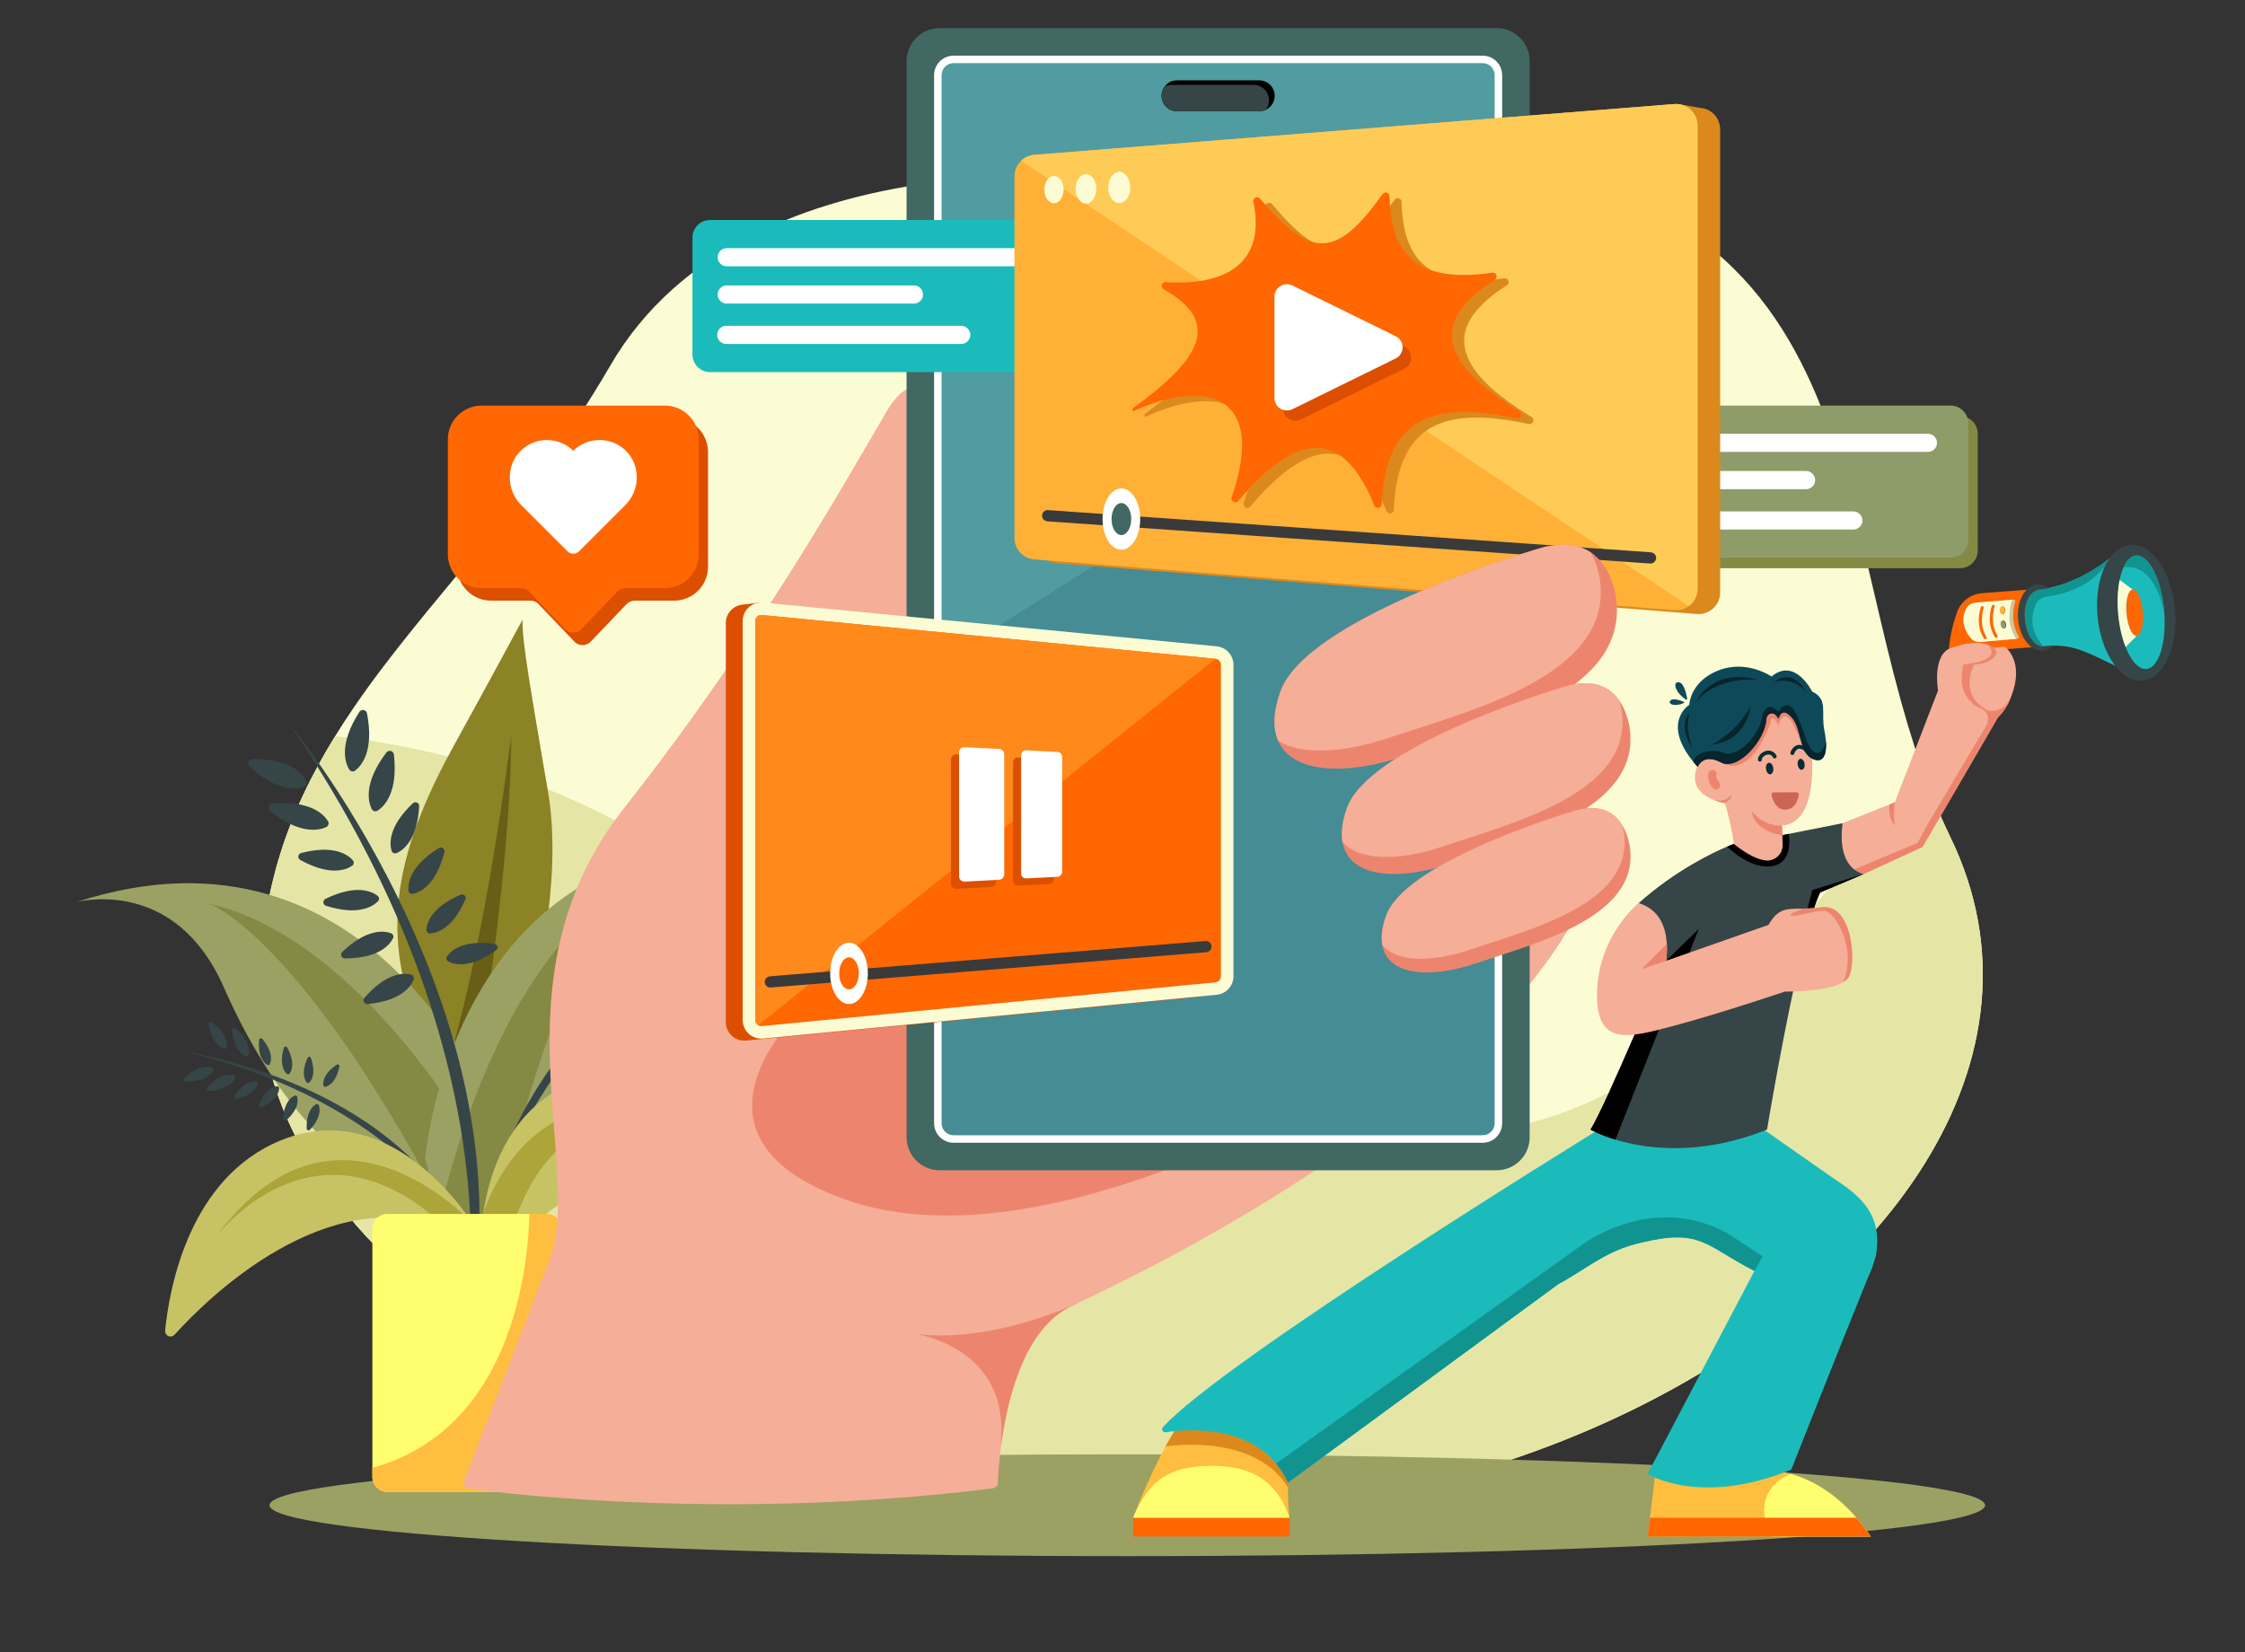 <svg width="326" height="240" viewBox="0 0 326 240" fill="none" xmlns="http://www.w3.org/2000/svg">
<rect x="0" y="0" width="326" height="240" fill="#333333" stroke="none"/>
<g clip-path="url(#clip0_1_16037)">
<path d="M280.195 114.611C278.592 110.465 277.252 106.2 276.057 101.884C264.421 59.877 266.522 13.109 175.347 24.88C172.263 25.279 169.07 25.745 165.769 26.279C165.769 26.279 108.763 18.18 88.547 53.218C77.106 73.044 61.951 87.17 51.191 103.025C50.316 104.313 49.473 105.614 48.661 106.93C41.806 118.03 37.324 130.23 37.839 145.925C39.164 186.359 98.828 221.159 171.408 220.165C194.027 219.855 215.597 214.669 233.889 206.271C274.298 187.727 298.725 153.519 283.212 121.58C282.106 119.305 281.107 116.977 280.195 114.611Z" fill="#FCFCD4"/>
<path d="M280.195 114.611C279.614 115.078 279.041 115.555 278.475 116.04C262.684 129.58 251.886 149.194 233.415 158.762C222.579 164.372 210.105 165.917 197.91 166.29C183.9 166.717 169.652 165.678 156.445 160.984C132.226 152.376 113.851 132.489 91.288 120.18C78.14 113.006 63.554 108.521 48.664 106.922C41.806 118.03 37.324 130.23 37.839 145.925C39.164 186.359 98.828 221.159 171.408 220.165C194.027 219.855 215.597 214.669 233.889 206.271C274.298 187.727 298.725 153.519 283.212 121.58C282.106 119.305 281.107 116.977 280.195 114.611Z" fill="#E5E6A6"/>
<path d="M163.697 226.015C232.493 226.015 288.263 222.703 288.263 218.618C288.263 214.533 232.493 211.221 163.697 211.221C94.902 211.221 39.132 214.533 39.132 218.618C39.132 222.703 94.902 226.015 163.697 226.015Z" fill="#9AA163"/>
<path d="M75.885 89.989C75.885 89.989 69.69 101.449 66.095 107.942C58.162 122.266 55.242 133.809 59.992 146.959C59.992 146.959 59.189 153.721 59.208 154.025C59.227 154.329 65.315 161.778 65.315 161.778L76.494 156.669L77.182 145.319C77.182 145.319 81.889 128.61 79.589 115.058C77.289 101.505 75.722 92.849 75.885 89.989Z" fill="#8C8226"/>
<path d="M67.832 164.254C67.832 164.254 74.254 128.357 74.226 106.871C74.226 106.871 69.641 144.87 62.461 161.78L67.832 164.254Z" fill="#685E16"/>
<path d="M72.516 163.451C72.516 163.451 62.691 136.736 38.814 129.869C31.08 127.644 21.875 127.508 11.053 131.029C11.053 131.029 24.356 127.335 31.716 141.745C31.985 142.267 32.246 142.815 32.498 143.39C39.657 159.72 49.051 168.826 55.052 171.177C58.694 172.599 63.193 176.262 66.17 178.926C68.099 180.651 69.386 181.959 69.386 181.959L72.589 181.43L72.553 171.972L72.516 163.451Z" fill="#9AA163"/>
<path d="M30.402 131.258C30.831 131.416 44.501 136.678 66.165 178.922C68.094 180.648 69.382 181.955 69.382 181.955L72.589 181.43L72.553 171.972C67.13 162.089 51.111 136.083 30.402 131.258Z" fill="#848943"/>
<path d="M84.031 128.915H84.025C63.911 141.305 61.735 168.283 61.735 168.283L63.879 176.093L66.263 184.766L69.335 184.43C69.335 184.43 70.182 182.907 71.507 180.83C73.553 177.633 76.737 173.125 79.71 170.891C84.607 167.209 90.885 156.468 93.269 139.681C93.355 139.09 93.451 138.522 93.566 137.974C96.625 122.901 109.755 122.881 109.755 122.881C98.937 122.422 90.541 124.902 84.031 128.915Z" fill="#9AA163"/>
<path d="M63.872 176.097L66.255 184.77L69.328 184.434C69.328 184.434 70.175 182.911 71.499 180.835C80.549 136.607 91.725 128.293 92.078 128.039C74.346 137.753 66.316 165.658 63.872 176.097Z" fill="#848943"/>
<path d="M26.978 152.791C58.19 160.207 67.317 178.714 67.317 178.714C56.803 156.98 26.978 152.791 26.978 152.791Z" fill="#364547"/>
<path d="M30.75 148.456C30.702 148.42 30.643 148.399 30.583 148.396C30.523 148.393 30.463 148.409 30.411 148.44C30.359 148.472 30.318 148.518 30.293 148.573C30.268 148.628 30.26 148.69 30.27 148.749C30.73 151.473 31.959 152.173 32.532 152.35C32.573 152.362 32.616 152.366 32.658 152.361C32.7 152.355 32.741 152.341 32.778 152.319C32.814 152.297 32.845 152.267 32.87 152.232C32.894 152.196 32.91 152.157 32.918 152.115C33.022 151.524 32.965 150.114 30.75 148.456Z" fill="#364547"/>
<path d="M34.214 149.357C34.168 149.317 34.111 149.291 34.051 149.284C33.991 149.276 33.93 149.287 33.876 149.314C33.822 149.342 33.778 149.385 33.748 149.438C33.719 149.491 33.706 149.552 33.712 149.612C33.958 152.367 35.127 153.153 35.684 153.379C35.724 153.394 35.766 153.401 35.809 153.399C35.852 153.397 35.893 153.386 35.931 153.367C35.97 153.347 36.003 153.32 36.03 153.287C36.057 153.253 36.076 153.215 36.087 153.173C36.238 152.594 36.292 151.183 34.214 149.357Z" fill="#364547"/>
<path d="M37.623 151.048C37.43 153.51 38.343 154.379 38.803 154.657C38.836 154.676 38.872 154.689 38.91 154.693C38.947 154.697 38.986 154.694 39.022 154.682C39.058 154.671 39.092 154.652 39.12 154.627C39.149 154.602 39.172 154.572 39.188 154.537C39.407 154.049 39.664 152.812 38.105 150.898C38.07 150.856 38.024 150.825 37.972 150.81C37.92 150.794 37.865 150.794 37.813 150.81C37.761 150.826 37.715 150.858 37.681 150.9C37.648 150.942 37.627 150.994 37.623 151.048Z" fill="#364547"/>
<path d="M41.215 152.198C40.539 154.574 41.262 155.607 41.656 155.97C41.684 155.996 41.718 156.015 41.754 156.026C41.79 156.038 41.828 156.042 41.866 156.038C41.904 156.034 41.94 156.022 41.973 156.004C42.006 155.985 42.035 155.959 42.057 155.928C42.369 155.493 42.865 154.333 41.715 152.146C41.689 152.099 41.65 152.06 41.603 152.035C41.555 152.01 41.501 152 41.448 152.005C41.394 152.011 41.343 152.032 41.302 152.066C41.261 152.101 41.23 152.147 41.215 152.198Z" fill="#364547"/>
<path d="M44.677 153.635C43.706 155.747 44.229 156.813 44.542 157.205C44.564 157.233 44.592 157.256 44.624 157.273C44.656 157.289 44.691 157.299 44.727 157.3C44.763 157.302 44.799 157.296 44.833 157.283C44.866 157.27 44.896 157.25 44.922 157.224C45.274 156.861 45.902 155.862 45.149 153.658C45.133 153.61 45.102 153.568 45.062 153.537C45.021 153.506 44.972 153.489 44.921 153.486C44.87 153.483 44.82 153.496 44.776 153.523C44.733 153.549 44.698 153.588 44.677 153.635Z" fill="#364547"/>
<path d="M48.897 154.634C46.982 155.952 46.886 157.134 46.955 157.631C46.959 157.667 46.972 157.701 46.991 157.731C47.01 157.762 47.035 157.788 47.065 157.808C47.095 157.828 47.129 157.841 47.164 157.847C47.2 157.853 47.236 157.851 47.271 157.842C47.757 157.712 48.814 157.17 49.291 154.894C49.301 154.845 49.295 154.793 49.276 154.747C49.256 154.7 49.223 154.66 49.181 154.632C49.139 154.604 49.089 154.59 49.039 154.59C48.988 154.591 48.939 154.606 48.897 154.634Z" fill="#364547"/>
<path d="M30.796 155.062C30.233 154.853 28.833 154.654 26.8 156.537C26.756 156.578 26.725 156.632 26.711 156.691C26.698 156.75 26.702 156.812 26.724 156.869C26.745 156.925 26.784 156.974 26.833 157.009C26.883 157.043 26.942 157.063 27.003 157.064C29.771 157.101 30.679 156.017 30.956 155.484C30.975 155.447 30.987 155.405 30.99 155.362C30.992 155.32 30.986 155.277 30.971 155.237C30.956 155.197 30.932 155.161 30.902 155.131C30.872 155.101 30.836 155.077 30.796 155.062Z" fill="#364547"/>
<path d="M33.925 156.172C33.347 156.007 31.937 155.919 30.059 157.955C30.018 158 29.991 158.056 29.982 158.116C29.973 158.176 29.982 158.237 30.008 158.292C30.034 158.346 30.076 158.392 30.129 158.423C30.181 158.453 30.241 158.468 30.302 158.464C33.066 158.282 33.884 157.133 34.116 156.58C34.132 156.541 34.141 156.499 34.14 156.457C34.139 156.414 34.13 156.372 34.112 156.333C34.094 156.295 34.068 156.261 34.035 156.233C34.003 156.205 33.966 156.184 33.925 156.172Z" fill="#364547"/>
<path d="M37.175 157.061C36.642 157.002 35.387 157.134 34.035 159.205C34.006 159.25 33.991 159.304 33.992 159.358C33.993 159.412 34.01 159.464 34.041 159.508C34.072 159.552 34.116 159.586 34.166 159.606C34.217 159.625 34.272 159.629 34.324 159.617C36.732 159.05 37.282 157.914 37.412 157.392C37.42 157.355 37.421 157.316 37.413 157.278C37.406 157.241 37.39 157.205 37.368 157.173C37.345 157.142 37.317 157.116 37.283 157.097C37.25 157.077 37.213 157.065 37.175 157.061Z" fill="#364547"/>
<path d="M40.245 157.764C39.711 157.811 38.506 158.189 37.591 160.488C37.572 160.538 37.568 160.593 37.58 160.645C37.591 160.697 37.618 160.745 37.657 160.782C37.696 160.819 37.745 160.844 37.797 160.853C37.85 160.862 37.905 160.856 37.954 160.835C40.201 159.802 40.516 158.579 40.536 158.044C40.538 158.006 40.531 157.968 40.517 157.933C40.502 157.897 40.48 157.866 40.453 157.839C40.426 157.813 40.393 157.792 40.357 157.779C40.321 157.766 40.283 157.761 40.245 157.764Z" fill="#364547"/>
<path d="M42.797 159.126C42.303 159.332 41.268 160.056 41.091 162.523C41.088 162.577 41.1 162.631 41.127 162.678C41.155 162.725 41.195 162.762 41.244 162.786C41.293 162.81 41.347 162.818 41.401 162.811C41.455 162.803 41.505 162.78 41.545 162.743C43.375 161.079 43.305 159.819 43.162 159.302C43.151 159.265 43.133 159.231 43.108 159.202C43.084 159.173 43.053 159.15 43.019 159.133C42.984 159.116 42.947 159.107 42.909 159.106C42.871 159.105 42.833 159.111 42.797 159.126Z" fill="#364547"/>
<path d="M45.912 160.369C45.439 160.62 44.478 161.44 44.535 163.91C44.536 163.964 44.554 164.017 44.586 164.06C44.617 164.104 44.661 164.138 44.712 164.157C44.762 164.176 44.817 164.179 44.87 164.166C44.922 164.154 44.97 164.126 45.007 164.086C46.67 162.257 46.482 161.009 46.291 160.508C46.276 160.473 46.255 160.441 46.228 160.414C46.2 160.388 46.168 160.368 46.132 160.355C46.097 160.341 46.059 160.336 46.021 160.338C45.983 160.341 45.946 160.351 45.912 160.369Z" fill="#364547"/>
<path d="M70.319 179.809C70.319 179.809 72.988 153.615 107.005 130.844C107.005 130.844 73.212 149.138 70.319 179.809Z" fill="#364547"/>
<path d="M100.564 127.342C98.657 130.31 99.215 132.022 99.603 132.681C99.631 132.728 99.668 132.769 99.713 132.8C99.757 132.831 99.808 132.853 99.861 132.863C99.915 132.874 99.97 132.873 100.023 132.86C100.076 132.848 100.125 132.824 100.169 132.791C100.774 132.323 101.934 130.945 101.269 127.478C101.255 127.402 101.218 127.332 101.163 127.277C101.108 127.223 101.039 127.185 100.963 127.171C100.887 127.156 100.808 127.165 100.737 127.195C100.666 127.226 100.605 127.277 100.564 127.342Z" fill="#364547"/>
<path d="M96.824 129.962C95.153 133.071 95.846 134.733 96.285 135.36C96.316 135.405 96.357 135.442 96.404 135.47C96.45 135.498 96.503 135.515 96.557 135.521C96.611 135.527 96.666 135.522 96.718 135.505C96.77 135.488 96.817 135.461 96.858 135.424C97.424 134.911 98.472 133.447 97.538 130.042C97.517 129.968 97.475 129.901 97.416 129.851C97.358 129.801 97.285 129.769 97.209 129.76C97.132 129.752 97.054 129.766 96.986 129.802C96.917 129.838 96.861 129.893 96.824 129.962Z" fill="#364547"/>
<path d="M92.861 133.536C91.851 136.521 92.707 137.883 93.187 138.37C93.221 138.405 93.262 138.432 93.307 138.449C93.353 138.467 93.401 138.475 93.45 138.472C93.499 138.469 93.546 138.456 93.589 138.434C93.632 138.412 93.67 138.38 93.701 138.342C94.125 137.806 94.829 136.361 93.502 133.501C93.472 133.439 93.425 133.386 93.366 133.351C93.307 133.315 93.238 133.298 93.169 133.302C93.101 133.305 93.034 133.33 92.979 133.371C92.924 133.413 92.883 133.47 92.861 133.536Z" fill="#364547"/>
<path d="M89.099 136.639C88.698 139.765 89.807 140.93 90.37 141.313C90.41 141.34 90.456 141.359 90.504 141.367C90.552 141.375 90.601 141.373 90.648 141.361C90.695 141.349 90.739 141.327 90.777 141.296C90.815 141.266 90.846 141.228 90.868 141.184C91.177 140.575 91.582 139.018 89.716 136.478C89.675 136.423 89.618 136.382 89.554 136.36C89.489 136.337 89.42 136.334 89.353 136.351C89.287 136.369 89.228 136.405 89.182 136.456C89.137 136.507 89.108 136.571 89.099 136.639Z" fill="#364547"/>
<path d="M85.665 139.977C85.745 142.941 86.945 143.865 87.526 144.138C87.567 144.158 87.612 144.168 87.658 144.169C87.704 144.17 87.75 144.161 87.792 144.143C87.834 144.125 87.872 144.098 87.903 144.064C87.934 144.03 87.957 143.99 87.972 143.947C88.171 143.336 88.322 141.829 86.219 139.737C86.173 139.691 86.114 139.66 86.05 139.648C85.987 139.636 85.921 139.644 85.861 139.669C85.801 139.695 85.751 139.738 85.716 139.793C85.681 139.848 85.663 139.912 85.665 139.977Z" fill="#364547"/>
<path d="M81.619 142.813C81.556 142.798 81.49 142.801 81.429 142.823C81.368 142.845 81.315 142.885 81.277 142.938C81.239 142.99 81.217 143.053 81.215 143.118C81.213 143.183 81.23 143.247 81.265 143.302C82.85 145.809 84.352 145.988 84.993 145.926C85.039 145.922 85.083 145.908 85.123 145.885C85.162 145.862 85.197 145.831 85.224 145.794C85.251 145.757 85.269 145.715 85.278 145.67C85.288 145.625 85.287 145.579 85.277 145.534C85.137 144.906 84.496 143.535 81.619 142.813Z" fill="#364547"/>
<path d="M108.884 135.245C105.615 133.899 104.032 134.76 103.453 135.26C103.412 135.296 103.379 135.34 103.356 135.389C103.333 135.439 103.321 135.493 103.32 135.548C103.32 135.602 103.331 135.656 103.353 135.706C103.375 135.756 103.407 135.801 103.448 135.838C104.016 136.351 105.583 137.243 108.877 135.965C108.949 135.937 109.011 135.888 109.056 135.824C109.1 135.76 109.124 135.685 109.124 135.607C109.125 135.53 109.103 135.454 109.06 135.389C109.017 135.324 108.956 135.274 108.884 135.245Z" fill="#364547"/>
<path d="M105.622 138.388C102.471 136.791 100.823 137.525 100.206 137.979C100.162 138.011 100.125 138.053 100.099 138.1C100.072 138.148 100.056 138.2 100.051 138.255C100.046 138.309 100.053 138.364 100.071 138.415C100.089 138.467 100.118 138.514 100.155 138.554C100.682 139.109 102.175 140.122 105.558 139.105C105.632 139.082 105.698 139.038 105.747 138.979C105.795 138.919 105.825 138.845 105.832 138.768C105.839 138.691 105.823 138.614 105.785 138.546C105.748 138.479 105.691 138.424 105.622 138.388Z" fill="#364547"/>
<path d="M101.421 141.657C98.878 139.783 97.323 140.185 96.712 140.493C96.668 140.515 96.63 140.546 96.599 140.584C96.569 140.622 96.546 140.666 96.534 140.713C96.522 140.76 96.52 140.81 96.528 140.858C96.536 140.906 96.555 140.951 96.582 140.992C96.963 141.559 98.126 142.673 101.259 142.279C101.328 142.271 101.392 142.242 101.444 142.196C101.496 142.15 101.533 142.09 101.551 142.023C101.568 141.956 101.565 141.886 101.542 141.82C101.519 141.755 101.477 141.698 101.421 141.657Z" fill="#364547"/>
<path d="M93.358 142.7C93.311 142.713 93.267 142.735 93.23 142.767C93.192 142.798 93.162 142.836 93.141 142.88C93.119 142.924 93.107 142.972 93.106 143.021C93.104 143.069 93.113 143.118 93.132 143.163C93.394 143.799 94.313 145.116 97.462 145.35C97.531 145.355 97.599 145.339 97.659 145.305C97.719 145.27 97.767 145.219 97.798 145.157C97.828 145.095 97.839 145.025 97.83 144.957C97.82 144.888 97.79 144.824 97.744 144.773C95.626 142.433 94.019 142.518 93.358 142.7Z" fill="#364547"/>
<path d="M90.913 145.465C90.864 145.463 90.816 145.472 90.77 145.49C90.725 145.508 90.684 145.536 90.651 145.571C90.617 145.607 90.591 145.649 90.575 145.695C90.559 145.741 90.553 145.789 90.557 145.838C90.616 146.519 91.094 148.057 94.023 149.232C94.087 149.258 94.157 149.264 94.225 149.249C94.293 149.234 94.354 149.2 94.402 149.15C94.449 149.1 94.481 149.037 94.493 148.968C94.504 148.9 94.495 148.83 94.466 148.767C93.155 145.896 91.596 145.491 90.913 145.465Z" fill="#364547"/>
<path d="M87.743 148.339C87.695 148.332 87.645 148.336 87.599 148.35C87.552 148.364 87.508 148.388 87.472 148.42C87.435 148.452 87.405 148.491 87.385 148.535C87.364 148.58 87.354 148.628 87.353 148.677C87.347 149.36 87.677 150.937 90.482 152.383C90.544 152.415 90.614 152.427 90.682 152.419C90.751 152.41 90.815 152.382 90.867 152.336C90.919 152.291 90.957 152.231 90.975 152.165C90.993 152.098 90.991 152.027 90.968 151.962C89.933 148.98 88.42 148.43 87.743 148.339Z" fill="#364547"/>
<path d="M63.807 171.794C58.904 166.891 50.767 161.549 40.792 165.619C27.43 171.068 24.583 187.171 23.978 193.251C23.961 193.415 23.996 193.581 24.079 193.724C24.162 193.868 24.288 193.981 24.439 194.048C24.59 194.116 24.759 194.133 24.921 194.099C25.083 194.064 25.229 193.979 25.34 193.856C30.402 188.274 47.386 171.662 64.875 178.39C65.528 178.639 66.181 178.923 66.835 179.241C67.064 179.356 67.313 179.428 67.568 179.454C67.955 179.486 68.457 179.42 68.723 178.939C68.82 178.747 68.865 178.533 68.853 178.318C68.84 178.103 68.77 177.895 68.65 177.716C67.239 175.584 65.617 173.6 63.807 171.794Z" fill="#C7C365"/>
<path d="M31.182 179.887C31.167 179.905 31.154 179.923 31.143 179.938L31.182 179.887Z" fill="#ADA43A"/>
<path d="M31.182 179.887C32.445 178.171 46.492 160.951 64.871 178.397C65.524 178.645 66.177 178.929 66.83 179.247C67.06 179.362 67.308 179.434 67.564 179.46C67.951 179.493 68.453 179.426 68.718 178.945C68.816 178.753 68.861 178.539 68.848 178.324C68.835 178.109 68.765 177.902 68.645 177.723C68.645 177.723 48.658 155.592 31.182 179.887Z" fill="#ADA43A"/>
<path d="M31.108 179.977C31.117 179.966 31.127 179.95 31.141 179.933C31.129 179.948 31.119 179.962 31.108 179.977Z" fill="#3C7219"/>
<path d="M86.316 156.18C75.005 158.986 71.304 168.837 70.153 176.248C69.726 178.98 69.575 181.749 69.704 184.511C69.713 184.744 69.785 184.97 69.911 185.166C70.037 185.362 70.213 185.521 70.421 185.626C70.959 185.877 71.44 185.614 71.757 185.34C71.964 185.154 72.134 184.933 72.261 184.686C72.629 183.991 73.019 183.327 73.431 182.693C84.418 165.661 109.844 169.344 117.83 170.989C118.63 171.154 119.172 170.2 118.63 169.594C114.22 164.668 101.465 152.42 86.316 156.18Z" fill="#C7C365"/>
<path d="M70.149 176.254C69.722 178.987 69.572 181.755 69.701 184.518C69.71 184.75 69.781 184.976 69.907 185.172C70.033 185.368 70.209 185.527 70.417 185.632C70.956 185.883 71.437 185.62 71.754 185.346C71.96 185.16 72.131 184.939 72.258 184.692C72.626 183.998 73.016 183.333 73.427 182.699C78.412 155.443 102.108 162.003 103.874 162.534C81.902 155.201 73.399 167.179 70.149 176.254Z" fill="#ADA43A"/>
<path d="M66.7 197.38C80.338 151.16 41.901 104.945 41.901 104.945C78.056 157.791 66.7 197.38 66.7 197.38Z" fill="#364547"/>
<path d="M52.188 103.392C49.208 108.039 50.089 110.716 50.697 111.746C50.74 111.819 50.799 111.883 50.868 111.932C50.938 111.981 51.018 112.015 51.102 112.031C51.185 112.047 51.272 112.045 51.355 112.025C51.438 112.005 51.516 111.968 51.583 111.916C52.529 111.189 54.339 109.024 53.292 103.603C53.269 103.485 53.211 103.375 53.125 103.29C53.039 103.205 52.93 103.147 52.811 103.124C52.693 103.101 52.57 103.115 52.459 103.162C52.347 103.21 52.253 103.29 52.188 103.392Z" fill="#364547"/>
<path d="M56.115 109.285C52.78 113.685 53.448 116.422 53.974 117.497C54.011 117.573 54.065 117.641 54.131 117.695C54.196 117.75 54.273 117.79 54.355 117.812C54.437 117.835 54.523 117.84 54.608 117.826C54.692 117.813 54.772 117.782 54.844 117.736C55.843 117.081 57.818 115.069 57.199 109.583C57.186 109.463 57.136 109.349 57.058 109.257C56.979 109.166 56.875 109.099 56.758 109.067C56.641 109.035 56.518 109.039 56.403 109.078C56.289 109.117 56.188 109.189 56.115 109.285Z" fill="#364547"/>
<path d="M59.967 116.654C56.377 120.035 56.559 122.545 56.862 123.569C56.884 123.641 56.921 123.708 56.971 123.766C57.02 123.823 57.081 123.869 57.15 123.901C57.218 123.933 57.293 123.951 57.368 123.952C57.444 123.953 57.519 123.938 57.589 123.908C58.568 123.48 60.604 122.002 60.872 117.077C60.875 116.971 60.847 116.866 60.791 116.776C60.736 116.686 60.655 116.614 60.559 116.569C60.462 116.524 60.355 116.508 60.25 116.523C60.145 116.538 60.047 116.584 59.967 116.654Z" fill="#364547"/>
<path d="M63.727 123.176C59.54 125.78 59.222 128.276 59.318 129.34C59.325 129.416 59.348 129.49 59.385 129.556C59.422 129.623 59.474 129.68 59.535 129.725C59.596 129.77 59.667 129.802 59.741 129.818C59.816 129.834 59.893 129.834 59.967 129.818C61.011 129.591 63.3 128.547 64.536 123.77C64.561 123.666 64.555 123.557 64.518 123.456C64.481 123.356 64.416 123.268 64.329 123.204C64.243 123.141 64.14 123.104 64.033 123.099C63.926 123.094 63.819 123.121 63.727 123.176Z" fill="#364547"/>
<path d="M66.916 129.943C62.648 131.76 61.989 134.03 61.921 135.037C61.917 135.108 61.928 135.18 61.953 135.247C61.978 135.314 62.017 135.375 62.068 135.426C62.118 135.477 62.179 135.517 62.246 135.542C62.313 135.568 62.385 135.579 62.456 135.575C63.455 135.515 65.739 134.872 67.579 130.614C67.62 130.52 67.631 130.417 67.612 130.318C67.593 130.218 67.545 130.127 67.474 130.054C67.402 129.982 67.311 129.933 67.212 129.914C67.112 129.894 67.009 129.904 66.916 129.943Z" fill="#364547"/>
<path d="M71.807 137.087C67.21 136.462 65.482 138.081 64.912 138.91C64.872 138.969 64.844 139.036 64.831 139.106C64.819 139.177 64.821 139.249 64.838 139.319C64.855 139.388 64.887 139.453 64.931 139.51C64.975 139.566 65.031 139.613 65.094 139.646C65.987 140.107 68.272 140.721 72.034 138.003C72.117 137.944 72.179 137.861 72.214 137.766C72.249 137.671 72.255 137.567 72.231 137.468C72.206 137.37 72.153 137.281 72.077 137.213C72.002 137.145 71.908 137.101 71.807 137.087Z" fill="#364547"/>
<path d="M36.614 110.239C36.492 110.24 36.374 110.277 36.275 110.346C36.175 110.415 36.098 110.512 36.054 110.625C36.01 110.738 36.001 110.861 36.028 110.979C36.055 111.097 36.117 111.205 36.206 111.287C40.246 115.059 43.04 114.674 44.164 114.261C44.244 114.232 44.317 114.186 44.378 114.126C44.439 114.066 44.487 113.994 44.518 113.914C44.549 113.835 44.562 113.749 44.558 113.664C44.553 113.579 44.531 113.495 44.492 113.419C43.942 112.359 42.141 110.188 36.614 110.239Z" fill="#364547"/>
<path d="M39.521 116.708C39.401 116.719 39.286 116.766 39.192 116.843C39.099 116.919 39.03 117.022 38.995 117.138C38.96 117.254 38.961 117.377 38.997 117.493C39.033 117.609 39.102 117.711 39.197 117.786C43.52 121.23 46.28 120.627 47.364 120.127C47.442 120.091 47.511 120.04 47.567 119.975C47.623 119.911 47.664 119.835 47.689 119.753C47.714 119.671 47.721 119.585 47.71 119.501C47.699 119.416 47.67 119.335 47.625 119.262C46.993 118.245 45.028 116.221 39.521 116.708Z" fill="#364547"/>
<path d="M43.722 123.895C43.618 123.923 43.525 123.982 43.454 124.064C43.384 124.145 43.339 124.245 43.326 124.352C43.312 124.459 43.331 124.568 43.379 124.664C43.427 124.761 43.503 124.84 43.597 124.894C47.915 127.286 50.253 126.347 51.133 125.744C51.196 125.701 51.249 125.645 51.289 125.58C51.329 125.515 51.354 125.442 51.364 125.366C51.373 125.291 51.367 125.214 51.344 125.141C51.322 125.068 51.285 125.001 51.234 124.944C50.531 124.14 48.499 122.65 43.722 123.895Z" fill="#364547"/>
<path d="M54.826 130.096C53.974 129.449 51.687 128.39 47.251 130.555C47.156 130.605 47.078 130.68 47.026 130.774C46.974 130.867 46.951 130.973 46.959 131.079C46.966 131.186 47.005 131.287 47.071 131.372C47.136 131.456 47.224 131.52 47.325 131.554C52.032 133.045 54.136 131.662 54.885 130.897C54.937 130.842 54.978 130.777 55.004 130.706C55.029 130.635 55.04 130.559 55.034 130.483C55.029 130.408 55.007 130.334 54.971 130.267C54.935 130.2 54.886 130.142 54.826 130.096Z" fill="#364547"/>
<path d="M56.769 135.533C55.761 135.17 53.262 134.856 49.686 138.263C49.61 138.338 49.557 138.435 49.535 138.54C49.514 138.645 49.523 138.754 49.563 138.854C49.603 138.953 49.672 139.039 49.76 139.1C49.848 139.161 49.953 139.194 50.06 139.196C54.997 139.196 56.586 137.238 57.067 136.283C57.101 136.214 57.121 136.14 57.124 136.064C57.127 135.988 57.115 135.912 57.086 135.841C57.058 135.77 57.015 135.706 56.961 135.653C56.906 135.6 56.841 135.559 56.769 135.533Z" fill="#364547"/>
<path d="M59.701 141.55C58.664 141.289 56.146 141.208 52.911 144.937C52.842 145.02 52.798 145.12 52.786 145.227C52.774 145.334 52.794 145.442 52.843 145.537C52.893 145.633 52.969 145.712 53.063 145.764C53.157 145.816 53.264 145.839 53.371 145.831C58.285 145.36 59.682 143.264 60.071 142.268C60.098 142.197 60.111 142.12 60.107 142.044C60.103 141.968 60.083 141.893 60.047 141.826C60.013 141.758 59.964 141.698 59.904 141.651C59.844 141.603 59.775 141.569 59.701 141.55Z" fill="#364547"/>
<path d="M79.4 176.307H56.216C55.934 176.307 55.656 176.362 55.396 176.47C55.136 176.578 54.9 176.735 54.701 176.934C54.502 177.133 54.344 177.369 54.236 177.629C54.128 177.889 54.073 178.168 54.073 178.449V214.521C54.073 214.802 54.128 215.081 54.236 215.341C54.343 215.602 54.501 215.838 54.7 216.037C54.899 216.236 55.135 216.394 55.395 216.502C55.656 216.61 55.934 216.665 56.216 216.665H79.4C79.681 216.665 79.96 216.609 80.22 216.502C80.48 216.394 80.716 216.236 80.915 216.037C81.114 215.838 81.272 215.601 81.38 215.341C81.487 215.081 81.543 214.802 81.543 214.521V178.449C81.542 177.881 81.316 177.336 80.915 176.934C80.513 176.533 79.968 176.307 79.4 176.307Z" fill="#FEFE6E"/>
<path d="M79.4 176.307H76.884C76.666 184.55 74.228 207.561 54.073 213.197V214.521C54.073 214.802 54.128 215.081 54.236 215.341C54.343 215.602 54.501 215.838 54.7 216.037C54.899 216.236 55.135 216.394 55.395 216.502C55.656 216.61 55.934 216.665 56.216 216.665H79.4C79.681 216.665 79.96 216.609 80.22 216.502C80.48 216.394 80.716 216.236 80.915 216.037C81.114 215.838 81.272 215.601 81.38 215.341C81.487 215.081 81.543 214.802 81.543 214.521V178.449C81.542 177.881 81.316 177.336 80.915 176.934C80.513 176.533 79.968 176.307 79.4 176.307Z" fill="#FFBE40"/>
<path d="M97.902 60.723H71.296C69.992 60.723 68.742 61.241 67.82 62.163C66.898 63.085 66.38 64.335 66.38 65.639V82.32C66.38 83.624 66.898 84.875 67.82 85.797C68.742 86.719 69.992 87.237 71.296 87.237H77.025C77.246 87.237 77.464 87.282 77.667 87.369C77.87 87.456 78.053 87.583 78.205 87.743L83.41 93.192C83.563 93.352 83.747 93.48 83.951 93.567C84.154 93.655 84.373 93.7 84.595 93.7C84.817 93.7 85.036 93.655 85.24 93.567C85.443 93.48 85.627 93.352 85.78 93.192L90.985 87.743C91.137 87.583 91.32 87.456 91.523 87.369C91.726 87.282 91.944 87.237 92.165 87.237H97.894C99.198 87.237 100.448 86.719 101.37 85.797C102.292 84.875 102.81 83.624 102.81 82.32V65.639C102.81 64.337 102.293 63.088 101.373 62.166C100.453 61.244 99.205 60.725 97.902 60.723Z" fill="#DD4F00"/>
<path d="M96.553 58.904H69.947C68.643 58.904 67.392 59.422 66.47 60.344C65.548 61.266 65.03 62.517 65.03 63.82V80.501C65.03 81.147 65.158 81.786 65.405 82.383C65.652 82.979 66.014 83.521 66.47 83.978C66.927 84.434 67.469 84.796 68.065 85.043C68.662 85.29 69.301 85.418 69.947 85.418H75.677C75.897 85.418 76.116 85.464 76.318 85.551C76.521 85.638 76.704 85.765 76.857 85.924L82.061 91.373C82.214 91.533 82.397 91.661 82.601 91.749C82.805 91.836 83.024 91.881 83.246 91.881C83.467 91.881 83.686 91.836 83.89 91.749C84.094 91.661 84.278 91.533 84.43 91.373L89.635 85.924C89.787 85.765 89.971 85.637 90.174 85.55C90.376 85.463 90.595 85.418 90.816 85.418H96.546C97.191 85.418 97.83 85.29 98.427 85.043C99.023 84.796 99.565 84.434 100.022 83.978C100.478 83.521 100.84 82.979 101.088 82.383C101.335 81.786 101.462 81.147 101.462 80.501V63.82C101.462 62.518 100.945 61.268 100.024 60.347C99.104 59.425 97.855 58.906 96.553 58.904Z" fill="#FF6703"/>
<path d="M87.071 63.908C85.641 63.905 84.268 64.467 83.25 65.471C82.224 64.463 80.84 63.901 79.402 63.909C77.963 63.916 76.586 64.493 75.57 65.512C73.482 67.601 73.523 71.183 75.661 73.326L82.405 80.07C82.628 80.293 82.93 80.418 83.246 80.418C83.561 80.418 83.863 80.293 84.086 80.07L90.83 73.327C92.973 71.184 93.018 67.606 90.926 65.513C90.422 65.004 89.821 64.6 89.159 64.324C88.498 64.049 87.788 63.907 87.071 63.908Z" fill="white"/>
<path d="M129.314 106.35C134.906 97.762 142.521 65.69 142.521 65.69C142.521 65.69 135.228 48.742 128.792 59.683C122.355 70.624 110.342 92.293 90.605 117.392C70.868 142.492 85.456 170.382 79.45 183.898L67.381 215.108C67.336 215.224 67.318 215.349 67.328 215.473C67.339 215.597 67.377 215.717 67.44 215.825C67.504 215.932 67.591 216.023 67.695 216.092C67.799 216.161 67.917 216.205 68.041 216.222C74.155 217.039 106.571 220.885 144.18 216.166C144.374 216.142 144.553 216.049 144.685 215.905C144.817 215.761 144.894 215.575 144.901 215.38C144.941 214.355 145.059 212.283 145.405 209.725C146.313 202.988 148.808 192.882 155.608 189.69C155.936 189.537 156.305 189.362 156.713 189.17L156.723 189.165L157.734 188.685L157.751 188.677C171.891 181.929 219.603 157.845 231.553 127.261L167.128 82.707C149.897 96.735 125.529 112.157 129.314 106.35Z" fill="#F5AE97"/>
<path d="M164.189 120.494L117.793 145.108C117.793 145.108 95.448 164.613 122.906 174.271C150.365 183.929 191.272 159.693 191.272 159.693L181.236 132.234L164.189 120.494Z" fill="#ED856E"/>
<path d="M133.083 193.775C133.479 193.834 145.855 195.782 145.413 208.317C145.395 208.817 145.393 209.285 145.405 209.726C146.313 202.988 148.808 192.882 155.608 189.69C155.936 189.537 156.305 189.362 156.713 189.17C153.45 190.655 143.032 194.916 133.083 193.775Z" fill="#ED856E"/>
<path d="M217.332 4.087H136.438C133.791 4.087 131.645 6.234 131.645 8.881V165.174C131.645 167.822 133.791 169.968 136.438 169.968H217.332C219.979 169.968 222.126 167.822 222.126 165.174V8.881C222.126 6.234 219.979 4.087 217.332 4.087Z" fill="#416863"/>
<path d="M215.3 8.627H138.47C137.864 8.627 137.283 8.867 136.854 9.296C136.426 9.724 136.185 10.306 136.185 10.911V163.142C136.185 163.748 136.426 164.329 136.854 164.758C137.283 165.186 137.864 165.427 138.47 165.428H215.3C215.6 165.428 215.897 165.368 216.174 165.254C216.451 165.139 216.703 164.97 216.915 164.758C217.128 164.546 217.296 164.294 217.411 164.017C217.525 163.739 217.584 163.442 217.584 163.142V10.912C217.585 10.612 217.526 10.315 217.411 10.038C217.296 9.76 217.128 9.508 216.916 9.296C216.704 9.084 216.452 8.915 216.174 8.8C215.897 8.686 215.6 8.627 215.3 8.627Z" fill="#468C94"/>
<path d="M215.3 8.627H138.47C137.864 8.627 137.283 8.867 136.854 9.296C136.426 9.724 136.185 10.306 136.185 10.911V96.451L217.584 45.245V10.912C217.585 10.612 217.526 10.315 217.411 10.038C217.296 9.76 217.128 9.508 216.916 9.296C216.704 9.084 216.452 8.915 216.174 8.8C215.897 8.686 215.6 8.627 215.3 8.627Z" fill="#509CA0"/>
<path d="M182.857 11.669H170.912C170.617 11.668 170.326 11.726 170.054 11.839C169.781 11.952 169.534 12.117 169.326 12.326C169.257 12.395 169.192 12.469 169.133 12.547C168.878 12.879 168.721 13.276 168.679 13.693C168.638 14.109 168.714 14.529 168.9 14.905C169.085 15.281 169.371 15.597 169.727 15.818C170.083 16.039 170.493 16.156 170.912 16.156H182.857C183.453 16.156 184.023 15.92 184.444 15.499C184.865 15.078 185.101 14.508 185.101 13.912C185.101 13.317 184.865 12.747 184.444 12.326C184.023 11.905 183.453 11.669 182.857 11.669Z" fill="black"/>
<path d="M182.041 12.331H170.096C169.763 12.33 169.434 12.404 169.133 12.547C168.878 12.879 168.721 13.276 168.679 13.693C168.638 14.109 168.714 14.529 168.9 14.905C169.085 15.281 169.371 15.597 169.727 15.818C170.083 16.039 170.493 16.156 170.912 16.156H182.857C183.191 16.157 183.52 16.083 183.821 15.939C184.076 15.607 184.233 15.21 184.274 14.794C184.315 14.377 184.238 13.957 184.053 13.582C183.868 13.206 183.581 12.89 183.226 12.669C182.87 12.448 182.46 12.331 182.041 12.331Z" fill="#364547"/>
<path d="M215.301 165.972H138.471C137.72 165.972 137.001 165.673 136.47 165.143C135.94 164.612 135.642 163.892 135.641 163.142V10.912C135.642 10.162 135.94 9.442 136.47 8.912C137.001 8.381 137.72 8.083 138.471 8.082H215.301C216.051 8.083 216.77 8.381 217.3 8.912C217.831 9.442 218.129 10.161 218.13 10.911V163.142C218.129 163.892 217.831 164.612 217.301 165.142C216.77 165.673 216.051 165.972 215.301 165.972ZM138.471 9.172C138.009 9.172 137.567 9.356 137.241 9.682C136.915 10.008 136.731 10.45 136.731 10.911V163.142C136.731 163.604 136.914 164.046 137.241 164.372C137.567 164.699 138.009 164.882 138.471 164.883H215.301C215.762 164.882 216.204 164.698 216.53 164.372C216.856 164.046 217.04 163.603 217.04 163.142V10.912C217.04 10.451 216.856 10.009 216.53 9.682C216.204 9.356 215.762 9.172 215.301 9.172H138.471Z" fill="white"/>
<path d="M153.63 31.948H103.116C101.701 31.948 100.555 33.095 100.555 34.51V51.487C100.555 52.902 101.701 54.049 103.116 54.049H153.63C155.044 54.049 156.191 52.902 156.191 51.487V34.51C156.191 33.095 155.044 31.948 153.63 31.948Z" fill="#1CBBBB"/>
<path d="M150.34 36.041H105.461C105.124 36.059 104.806 36.205 104.574 36.45C104.341 36.695 104.212 37.02 104.212 37.358C104.212 37.695 104.341 38.02 104.574 38.265C104.806 38.51 105.124 38.657 105.461 38.674H150.343C150.522 38.684 150.701 38.657 150.869 38.595C151.037 38.533 151.19 38.437 151.32 38.314C151.45 38.191 151.553 38.043 151.624 37.878C151.695 37.714 151.731 37.537 151.731 37.358C151.731 37.179 151.695 37.002 151.624 36.837C151.553 36.673 151.45 36.524 151.32 36.401C151.19 36.278 151.037 36.183 150.869 36.121C150.701 36.059 150.522 36.032 150.343 36.041H150.34Z" fill="white"/>
<path d="M132.644 41.455H105.461C105.124 41.473 104.806 41.619 104.574 41.864C104.341 42.109 104.212 42.434 104.212 42.772C104.212 43.109 104.341 43.434 104.574 43.679C104.806 43.924 105.124 44.071 105.461 44.088H132.648C132.827 44.098 133.006 44.071 133.174 44.009C133.341 43.947 133.495 43.851 133.625 43.728C133.755 43.605 133.858 43.457 133.929 43.292C133.999 43.128 134.036 42.951 134.036 42.772C134.036 42.593 133.999 42.416 133.929 42.251C133.858 42.087 133.755 41.938 133.625 41.815C133.495 41.692 133.341 41.596 133.174 41.535C133.006 41.473 132.827 41.446 132.648 41.455H132.644Z" fill="white"/>
<path d="M139.578 47.32H105.461C105.111 47.32 104.776 47.459 104.529 47.707C104.282 47.954 104.143 48.289 104.143 48.639C104.143 48.988 104.282 49.323 104.529 49.571C104.776 49.818 105.111 49.957 105.461 49.957H139.582C139.932 49.957 140.267 49.818 140.514 49.571C140.762 49.324 140.901 48.988 140.901 48.639C140.901 48.465 140.866 48.293 140.8 48.133C140.733 47.973 140.636 47.827 140.513 47.705C140.39 47.583 140.245 47.485 140.084 47.419C139.924 47.353 139.752 47.32 139.578 47.32Z" fill="white"/>
<path d="M284.628 60.424H234.115C232.7 60.424 231.553 61.571 231.553 62.986V79.963C231.553 81.378 232.7 82.525 234.115 82.525H284.628C286.043 82.525 287.19 81.378 287.19 79.963V62.986C287.19 61.571 286.043 60.424 284.628 60.424Z" fill="#848943"/>
<path d="M283.247 58.904H232.733C231.319 58.904 230.172 60.051 230.172 61.466V78.443C230.172 79.858 231.319 81.004 232.733 81.004H283.247C284.662 81.004 285.809 79.858 285.809 78.443V61.466C285.809 60.051 284.662 58.904 283.247 58.904Z" fill="#8E9C69"/>
<path d="M279.957 62.997H235.075C234.346 62.997 233.756 63.587 233.756 64.315C233.756 65.043 234.346 65.634 235.075 65.634H279.957C280.685 65.634 281.276 65.043 281.276 64.315C281.276 63.587 280.685 62.997 279.957 62.997Z" fill="white"/>
<path d="M262.261 68.411H235.075C234.346 68.411 233.756 69.001 233.756 69.729C233.756 70.457 234.346 71.048 235.075 71.048H262.261C262.989 71.048 263.579 70.457 263.579 69.729C263.579 69.001 262.989 68.411 262.261 68.411Z" fill="white"/>
<path d="M269.196 74.279H235.074C234.896 74.27 234.717 74.297 234.549 74.359C234.381 74.421 234.228 74.516 234.098 74.639C233.968 74.763 233.865 74.911 233.794 75.075C233.723 75.24 233.687 75.417 233.687 75.596C233.687 75.775 233.723 75.952 233.794 76.116C233.865 76.281 233.968 76.429 234.098 76.552C234.228 76.675 234.381 76.771 234.549 76.833C234.717 76.895 234.896 76.922 235.074 76.912H269.196C269.533 76.895 269.851 76.748 270.083 76.503C270.315 76.258 270.445 75.934 270.445 75.596C270.445 75.258 270.315 74.933 270.083 74.688C269.851 74.443 269.533 74.297 269.196 74.279Z" fill="white"/>
<path d="M248.135 16.023C247.961 15.93 247.779 15.854 247.59 15.797L243.927 15.151L243.547 15.893L153.478 23.042C152.695 23.104 151.963 23.459 151.43 24.037C150.897 24.614 150.601 25.371 150.6 26.157V78.311L149.07 80.192L152.423 81.532C152.518 81.576 152.615 81.615 152.714 81.648H152.723C152.967 81.731 153.221 81.783 153.478 81.804L246.415 89.18C246.845 89.214 247.277 89.159 247.685 89.017C248.092 88.876 248.466 88.653 248.782 88.36C249.099 88.067 249.352 87.713 249.525 87.318C249.698 86.923 249.787 86.496 249.787 86.065V18.778C249.787 18.212 249.634 17.657 249.343 17.172C249.052 16.686 248.634 16.289 248.135 16.023Z" fill="#DB891D"/>
<path d="M243.128 15.112L150.192 22.488C149.409 22.551 148.678 22.906 148.144 23.483C147.611 24.06 147.315 24.817 147.314 25.603V78.138C147.314 78.924 147.61 79.681 148.144 80.259C148.677 80.836 149.408 81.191 150.192 81.253L243.128 88.627C243.88 88.688 244.628 88.474 245.233 88.025C245.627 87.735 245.948 87.357 246.169 86.92C246.39 86.484 246.504 86.001 246.504 85.512V18.225C246.504 17.794 246.415 17.367 246.241 16.972C246.068 16.576 245.815 16.221 245.498 15.929C245.181 15.637 244.806 15.413 244.399 15.273C243.991 15.132 243.558 15.077 243.128 15.112Z" fill="#FFB037"/>
<path d="M243.128 15.112L150.192 22.488C149.474 22.545 148.798 22.848 148.279 23.346L245.233 88.028C245.627 87.738 245.948 87.359 246.169 86.923C246.39 86.487 246.504 86.004 246.504 85.515V18.228C246.505 17.796 246.415 17.369 246.242 16.974C246.069 16.578 245.816 16.223 245.499 15.93C245.182 15.637 244.807 15.414 244.399 15.273C243.991 15.132 243.558 15.077 243.128 15.112Z" fill="#FFCB57"/>
<path d="M222.397 60.568C215.616 56.457 212.378 52.689 212.629 49.107C212.811 46.003 215.774 43.374 218.823 41.436C219.326 41.116 219.035 40.337 218.444 40.422C207.462 41.992 203.742 37.781 203.523 29.314C203.52 29.198 203.48 29.085 203.41 28.993C203.34 28.9 203.242 28.832 203.131 28.798C203.02 28.764 202.9 28.766 202.79 28.803C202.68 28.841 202.585 28.912 202.517 29.006C195.852 38.337 192.175 38.495 184.719 29.648C184.639 29.554 184.53 29.489 184.41 29.464C184.289 29.439 184.163 29.455 184.052 29.509C183.942 29.563 183.852 29.652 183.798 29.763C183.743 29.874 183.728 30 183.753 30.12C185.605 38.888 179.912 42.365 171.04 41.79C170.915 41.782 170.79 41.817 170.688 41.889C170.585 41.961 170.509 42.066 170.474 42.186C170.438 42.307 170.444 42.436 170.491 42.552C170.538 42.668 170.624 42.765 170.733 42.827C179.124 47.549 176.262 52.881 166.291 60.08C166.266 60.105 165.95 60.443 166.399 60.504C168.925 59.334 171.658 58.45 174.433 58.289C174.997 58.261 175.562 58.273 176.124 58.326C181.287 58.832 184.029 63.163 180.6 73.036C180.398 73.616 181.145 74.043 181.546 73.576C189.831 63.814 196.638 62.604 201.324 74.217C201.546 74.769 202.366 74.631 202.393 74.035C202.964 60.823 210.565 59.157 221.991 61.587C222.606 61.712 222.932 60.889 222.397 60.568Z" fill="#DB891D"/>
<path d="M220.641 59.758C213.859 55.647 210.622 51.879 210.873 48.297C211.055 45.193 214.018 42.564 217.067 40.626C217.571 40.306 217.279 39.527 216.688 39.611C205.711 41.181 201.988 36.97 201.769 28.503C201.766 28.387 201.727 28.274 201.656 28.182C201.586 28.089 201.488 28.021 201.377 27.987C201.266 27.953 201.147 27.954 201.037 27.992C200.926 28.029 200.831 28.101 200.763 28.195C194.097 37.526 190.421 37.685 182.966 28.837C182.886 28.743 182.777 28.679 182.656 28.653C182.535 28.628 182.41 28.644 182.299 28.698C182.188 28.752 182.098 28.842 182.044 28.952C181.99 29.063 181.974 29.189 181.999 29.31C183.852 38.077 178.158 41.554 169.286 40.979C169.161 40.971 169.036 41.005 168.933 41.077C168.829 41.149 168.754 41.254 168.718 41.375C168.682 41.496 168.689 41.625 168.737 41.742C168.784 41.858 168.87 41.955 168.98 42.016C177.37 46.738 174.509 52.07 164.537 59.269C164.513 59.294 164.197 59.632 164.646 59.693C167.172 58.523 169.905 57.639 172.68 57.478C173.244 57.45 173.809 57.462 174.371 57.515C179.534 58.022 182.271 62.352 178.847 72.225C178.645 72.805 179.391 73.232 179.793 72.765C188.079 63.003 194.885 61.793 199.571 73.406C199.794 73.958 200.613 73.82 200.639 73.224C201.211 60.012 208.812 58.347 220.238 60.776C220.85 60.905 221.176 60.082 220.641 59.758Z" fill="#FF6703"/>
<path d="M239.672 80.211L237.326 80.046L230.945 79.6L221.511 78.94L210.039 78.137L197.477 77.258L184.754 76.368L172.891 75.538L162.871 74.837L155.691 74.335C154.557 74.255 153.421 74.145 152.285 74.096C152.235 74.096 152.186 74.09 152.137 74.086C151.696 74.055 151.32 74.484 151.32 74.903C151.32 75.371 151.695 75.69 152.137 75.721L154.482 75.884L160.864 76.331L170.302 76.991L181.773 77.794L194.335 78.673L207.058 79.564L218.921 80.393L228.941 81.094L236.121 81.597C237.256 81.676 238.392 81.786 239.528 81.835L239.676 81.845C240.116 81.876 240.493 81.448 240.493 81.028C240.489 80.56 240.114 80.242 239.672 80.211Z" fill="#3A3A3A"/>
<path d="M203.912 50.328L188.911 42.958C188.637 42.823 188.332 42.76 188.027 42.776C187.721 42.791 187.425 42.884 187.165 43.046C186.905 43.208 186.691 43.433 186.543 43.701C186.394 43.968 186.316 44.269 186.316 44.575V59.314C186.316 59.62 186.394 59.921 186.542 60.188C186.691 60.456 186.905 60.681 187.165 60.843C187.424 61.005 187.721 61.098 188.027 61.113C188.332 61.129 188.637 61.066 188.911 60.931L203.914 53.562C204.217 53.413 204.471 53.183 204.649 52.897C204.827 52.611 204.921 52.281 204.921 51.944C204.92 51.607 204.826 51.277 204.647 50.991C204.469 50.706 204.214 50.476 203.912 50.328Z" fill="#DD4F00"/>
<path d="M162.837 79.841C164.348 79.841 165.573 77.848 165.573 75.39C165.573 72.931 164.348 70.939 162.837 70.939C161.327 70.939 160.102 72.931 160.102 75.39C160.102 77.848 161.327 79.841 162.837 79.841Z" fill="white"/>
<path d="M162.837 73.064C162.048 73.064 161.408 74.105 161.408 75.39C161.408 76.675 162.048 77.716 162.837 77.716C163.627 77.716 164.267 76.675 164.267 75.39C164.267 74.105 163.627 73.064 162.837 73.064Z" fill="#416863"/>
<path d="M202.668 48.83L187.665 41.461C187.39 41.326 187.086 41.263 186.78 41.279C186.475 41.294 186.178 41.387 185.918 41.549C185.658 41.71 185.444 41.936 185.296 42.203C185.147 42.471 185.069 42.772 185.069 43.078V57.816C185.069 58.122 185.147 58.423 185.296 58.691C185.444 58.958 185.659 59.183 185.918 59.345C186.178 59.507 186.474 59.6 186.78 59.615C187.086 59.631 187.39 59.568 187.665 59.434L202.668 52.064C202.97 51.915 203.224 51.685 203.402 51.399C203.58 51.114 203.674 50.784 203.674 50.447C203.674 50.11 203.58 49.78 203.402 49.495C203.224 49.209 202.97 48.979 202.668 48.83Z" fill="white"/>
<path d="M153.052 25.556C152.283 25.556 151.658 26.443 151.658 27.538C151.658 28.633 152.283 29.52 153.052 29.52C153.821 29.52 154.447 28.632 154.447 27.538C154.447 26.444 153.822 25.556 153.052 25.556Z" fill="#FCFCD4"/>
<path d="M157.694 29.573C158.524 29.573 159.197 28.616 159.197 27.436C159.197 26.256 158.524 25.3 157.694 25.3C156.864 25.3 156.191 26.256 156.191 27.436C156.191 28.616 156.864 29.573 157.694 29.573Z" fill="#FCFCD4"/>
<path d="M162.53 24.962C161.649 24.962 160.934 25.977 160.934 27.232C160.934 28.487 161.649 29.502 162.53 29.502C163.41 29.502 164.125 28.487 164.125 27.232C164.125 25.977 163.41 24.962 162.53 24.962Z" fill="#FCFCD4"/>
<path d="M231.008 80.234C229.893 79.491 228.447 79.03 226.573 79.127C225.809 79.167 224.684 79.318 223.948 79.532C219.02 80.961 189.568 90.226 185.932 100.438C184.858 103.454 184.829 105.837 185.613 107.611C187.636 112.208 195.085 112.77 203.955 109.812C216.263 105.709 236.191 100.731 234.724 87.248C234.728 87.252 234.355 82.465 231.008 80.234Z" fill="#ED856E"/>
<path d="M231.008 80.234C229.893 79.491 228.447 79.03 226.573 79.127C225.809 79.167 224.684 79.318 223.948 79.532C219.02 80.961 189.568 90.226 185.932 100.438C184.858 103.454 184.829 105.837 185.613 107.611C188.957 109.647 194.875 109.428 201.607 107.185C213.914 103.082 233.843 98.104 232.376 84.621C232.376 84.625 232.2 82.37 231.008 80.234Z" fill="#F5AE97"/>
<path d="M235.158 101.782C234.154 100.329 232.511 99.109 229.836 99.248C229.089 99.289 228.348 99.404 227.624 99.593C223.469 100.81 198.643 108.7 195.578 117.398C194.897 119.33 194.715 120.956 194.943 122.289C195.816 127.305 202.57 128.145 210.769 125.383C221.144 121.89 237.94 117.647 236.705 106.168C236.71 106.168 236.525 103.76 235.158 101.782Z" fill="#ED856E"/>
<path d="M235.158 101.782C234.154 100.329 232.511 99.109 229.836 99.248C229.089 99.289 228.348 99.404 227.624 99.593C223.469 100.81 198.643 108.7 195.578 117.398C194.897 119.33 194.715 120.956 194.943 122.289C197.361 125.022 203.025 125.129 209.61 122.91C219.984 119.416 236.781 115.174 235.546 103.694C235.48 103.046 235.35 102.405 235.158 101.782Z" fill="#F5AE97"/>
<path d="M235.551 119.82C234.705 118.458 233.257 117.25 230.795 117.379C230.151 117.413 229.512 117.512 228.888 117.675C225.307 118.724 203.916 125.524 201.27 133.021C200.686 134.678 200.527 136.075 200.725 137.219C201.465 141.557 207.294 142.286 214.368 139.903C223.309 136.892 237.785 133.236 236.721 123.343C236.719 123.342 236.575 121.468 235.551 119.82Z" fill="#ED856E"/>
<path d="M235.551 119.82C234.705 118.458 233.257 117.25 230.795 117.379C230.151 117.413 229.512 117.512 228.888 117.675C225.307 118.724 203.916 125.524 201.27 133.021C200.686 134.678 200.527 136.075 200.725 137.219C202.723 139.736 207.696 139.878 213.506 137.921C222.447 134.91 236.923 131.253 235.859 121.36C235.804 120.838 235.701 120.323 235.551 119.82Z" fill="#F5AE97"/>
<path d="M174.179 94.166L110.169 87.991L110.33 87.513L107.849 87.809C107.179 87.869 106.556 88.177 106.102 88.674C105.649 89.17 105.397 89.818 105.397 90.49V148.449C105.397 148.82 105.474 149.188 105.623 149.528C105.772 149.868 105.99 150.174 106.263 150.426C106.536 150.678 106.858 150.871 107.209 150.992C107.56 151.114 107.933 151.161 108.303 151.131L174.185 144.775C174.859 144.721 175.489 144.415 175.948 143.918C176.408 143.421 176.663 142.769 176.663 142.092V96.847C176.662 96.17 176.406 95.517 175.946 95.02C175.485 94.523 174.855 94.218 174.179 94.166Z" fill="#DD4F00"/>
<path d="M176.635 93.868L110.753 87.512C110.383 87.482 110.01 87.529 109.659 87.651C109.308 87.772 108.986 87.965 108.713 88.217C108.44 88.469 108.222 88.775 108.073 89.115C107.924 89.456 107.847 89.823 107.847 90.195V148.153C107.847 148.524 107.924 148.892 108.073 149.232C108.222 149.573 108.439 149.879 108.712 150.131C108.985 150.383 109.308 150.576 109.659 150.697C110.01 150.818 110.383 150.866 110.753 150.836L176.635 144.48C177.309 144.426 177.939 144.12 178.398 143.623C178.858 143.125 179.113 142.473 179.113 141.796V96.551C179.113 95.874 178.858 95.222 178.398 94.725C177.939 94.228 177.309 93.922 176.635 93.868Z" fill="#FCFCD4"/>
<path d="M176.491 95.679L110.598 89.322H110.536C110.304 89.323 110.083 89.416 109.919 89.58C109.756 89.744 109.665 89.966 109.665 90.198V148.155C109.665 148.308 109.705 148.458 109.781 148.591C109.857 148.723 109.966 148.834 110.097 148.911C110.23 148.989 110.382 149.031 110.536 149.031H110.598L176.491 142.674C176.71 142.656 176.914 142.556 177.063 142.394C177.212 142.233 177.295 142.021 177.296 141.802V96.551C177.295 96.332 177.212 96.12 177.063 95.959C176.914 95.797 176.71 95.697 176.491 95.679Z" fill="#FF6703"/>
<path d="M110.536 89.322C110.304 89.323 110.083 89.416 109.919 89.58C109.756 89.744 109.665 89.966 109.665 90.198V148.155C109.665 148.308 109.705 148.458 109.781 148.591C109.857 148.723 109.966 148.834 110.097 148.911L176.491 95.679L110.598 89.322H110.536Z" fill="#FF891B"/>
<path d="M143.872 109.823L138.933 109.568C138.473 109.545 138.1 109.871 138.1 110.295V128.36C138.1 128.786 138.473 129.111 138.933 129.086L143.872 128.832C144.077 128.823 144.271 128.738 144.416 128.593C144.561 128.448 144.646 128.253 144.655 128.048V110.604C144.646 110.4 144.561 110.206 144.416 110.061C144.271 109.916 144.076 109.831 143.872 109.823Z" fill="#DD4F00"/>
<path d="M152.349 110.259L147.859 110.029C147.763 110.021 147.666 110.034 147.575 110.065C147.484 110.097 147.401 110.146 147.33 110.212C147.259 110.277 147.202 110.356 147.163 110.444C147.125 110.532 147.104 110.627 147.104 110.723V127.935C147.104 128.031 147.125 128.126 147.163 128.214C147.202 128.302 147.259 128.381 147.33 128.447C147.401 128.512 147.484 128.562 147.575 128.593C147.666 128.625 147.763 128.637 147.859 128.629L152.349 128.398C152.541 128.387 152.721 128.304 152.853 128.165C152.985 128.027 153.06 127.843 153.062 127.651V111.006C153.06 110.814 152.985 110.631 152.853 110.492C152.721 110.354 152.541 110.27 152.349 110.259Z" fill="#DD4F00"/>
<path d="M145.045 108.772L140.106 108.518C139.647 108.494 139.273 108.82 139.273 109.244V127.315C139.273 127.74 139.647 128.066 140.106 128.041L145.045 127.787C145.25 127.778 145.445 127.693 145.59 127.547C145.735 127.402 145.82 127.207 145.828 127.002V109.557C145.82 109.351 145.735 109.157 145.59 109.011C145.445 108.866 145.25 108.781 145.045 108.772Z" fill="white"/>
<path d="M153.525 109.209L149.035 108.977C148.939 108.97 148.842 108.982 148.751 109.014C148.66 109.045 148.577 109.095 148.506 109.16C148.435 109.226 148.378 109.305 148.339 109.393C148.3 109.481 148.28 109.576 148.279 109.673V126.883C148.28 126.98 148.3 127.075 148.339 127.163C148.378 127.251 148.435 127.33 148.506 127.396C148.577 127.461 148.66 127.511 148.751 127.542C148.842 127.574 148.939 127.586 149.035 127.579L153.525 127.347C153.717 127.336 153.897 127.253 154.029 127.115C154.161 126.976 154.236 126.792 154.238 126.601V109.955C154.236 109.764 154.161 109.58 154.029 109.441C153.897 109.303 153.717 109.22 153.525 109.209Z" fill="white"/>
<path d="M175.109 136.673L173.416 136.81L168.811 137.182L162 137.735L153.69 138.406L144.587 139.144L135.401 139.888L126.866 140.579L119.627 141.164L114.437 141.585C113.613 141.651 112.79 141.713 111.966 141.784L111.859 141.794C111.42 141.829 111.042 142.143 111.042 142.611C111.042 143.025 111.417 143.463 111.859 143.428L113.552 143.291L118.157 142.918L124.968 142.367L133.278 141.694L142.381 140.957L151.567 140.214L160.102 139.523L167.341 138.936L172.531 138.516C173.355 138.449 174.179 138.387 175.003 138.316L175.109 138.308C175.549 138.272 175.926 137.957 175.926 137.49C175.926 137.075 175.548 136.637 175.109 136.673Z" fill="#3A3A3A"/>
<path d="M123.288 145.823C124.798 145.823 126.023 143.83 126.023 141.371C126.023 138.913 124.798 136.92 123.288 136.92C121.777 136.92 120.553 138.913 120.553 141.371C120.553 143.83 121.777 145.823 123.288 145.823Z" fill="white"/>
<path d="M123.288 143.698C124.077 143.698 124.717 142.656 124.717 141.371C124.717 140.087 124.077 139.045 123.288 139.045C122.498 139.045 121.859 140.087 121.859 141.371C121.859 142.656 122.498 143.698 123.288 143.698Z" fill="#FF6703"/>
<path d="M187.036 216.039C187.1 211.98 187.681 207.704 187.681 207.704C187.681 207.704 176.427 201.252 173.407 204.119C172.002 205.453 170.559 207.687 169.254 210.081C166.61 214.93 164.543 220.432 164.543 220.432H187.265C187.066 219.18 187.011 217.626 187.036 216.037V216.039Z" fill="#FFBE40"/>
<path d="M187.266 220.436H164.543V223.165H187.266V220.436Z" fill="#FF6703"/>
<path d="M175.904 212.895C169.63 212.895 166.712 215.188 164.543 220.436H187.266C185.422 215.316 182.179 212.895 175.904 212.895Z" fill="#FEFE6E"/>
<path d="M173.407 204.119C172.002 205.453 170.559 207.687 169.254 210.081C169.254 210.081 182.017 207.946 187.036 216.039C187.1 211.98 187.681 207.704 187.681 207.704C187.681 207.704 176.427 201.252 173.407 204.119Z" fill="#DB891D"/>
<path d="M287.738 86.161C286.91 86.239 286.124 86.56 285.479 87.086C284.834 87.611 284.359 88.316 284.116 89.112C282.863 92.709 282.573 96.572 283.275 100.316C283.401 100.989 283.531 101.582 283.656 102.007C284.248 104.023 287.849 104.168 287.849 104.168L287.743 99.505L286.733 96.203L287.798 94.514C288.036 94.533 288.276 94.531 288.514 94.509L297.665 93.795L296.891 85.448L287.738 86.161Z" fill="#FF6703"/>
<path d="M306.295 81.118C306.295 81.118 302.538 84.355 297.487 85.406C297.086 85.49 296.67 85.566 296.236 85.635C296.148 85.633 296.061 85.641 295.975 85.658C294.603 86.053 293.837 87.712 294.047 89.978C294.258 92.245 295.461 93.983 296.736 93.865H296.769C297.223 93.822 297.697 93.793 298.169 93.774C298.174 93.774 298.174 93.774 298.174 93.774C301.509 93.647 304.39 95.424 307.142 96.695C307.141 96.69 313.043 87.537 306.295 81.118Z" fill="#1CBBBB"/>
<path d="M296.239 85.635C296.151 85.633 296.064 85.641 295.978 85.658C294.606 86.053 293.84 87.711 294.05 89.978C294.261 92.244 295.464 93.982 296.739 93.864C294.639 91.646 295.014 89.324 295.535 87.962C295.667 87.618 295.889 87.315 296.179 87.086C296.468 86.857 296.814 86.71 297.179 86.661C304.469 85.687 306.295 81.122 306.295 81.122C306.295 81.122 302.538 84.359 297.487 85.409C297.089 85.49 296.674 85.566 296.239 85.635Z" fill="#119390"/>
<path d="M311.132 98.851C314.243 98.562 316.355 93.912 315.85 88.464C315.344 83.016 312.413 78.833 309.302 79.122C306.191 79.41 304.078 84.061 304.584 89.509C305.089 94.957 308.021 99.14 311.132 98.851Z" fill="#364547"/>
<path d="M314.296 89.212C314.284 89.014 314.267 88.815 314.249 88.615C313.827 84.064 311.995 80.514 310.156 80.685C309.43 80.752 308.808 81.394 308.35 82.427C308.326 82.485 308.3 82.544 308.277 82.603C308.069 83.126 307.909 83.668 307.801 84.221C307.509 85.637 307.42 87.374 307.592 89.231C307.758 91.023 308.143 92.66 308.663 93.976C308.885 94.558 309.165 95.117 309.498 95.643C310.158 96.662 310.921 97.233 311.685 97.162C313.442 96.999 314.568 93.498 314.295 89.217L314.296 89.212Z" fill="#1CBBBB"/>
<path d="M310.156 80.684C309.43 80.751 308.808 81.393 308.35 82.426C308.35 82.426 312.709 81.11 314.295 89.212C314.283 89.015 314.266 88.816 314.248 88.616C313.827 84.063 311.995 80.513 310.156 80.684Z" fill="#119390"/>
<path d="M296.739 93.864C295.468 93.982 294.26 92.244 294.05 89.978C293.84 87.711 294.606 86.053 295.978 85.658C296.064 85.641 296.151 85.633 296.239 85.635C296.674 85.566 297.089 85.49 297.49 85.406C296.97 85.017 296.388 84.823 295.793 84.877C294.033 85.041 292.81 87.329 293.056 89.991C293.302 92.652 294.927 94.681 296.688 94.517C297.257 94.454 297.784 94.188 298.173 93.769C297.701 93.79 297.229 93.819 296.773 93.86L296.739 93.864Z" fill="#364547"/>
<path d="M309.678 85.63C309.021 85.687 308.623 87.242 308.787 89.101C308.951 90.96 309.616 92.421 310.273 92.362C310.929 92.304 311.328 90.75 311.163 88.891C310.999 87.032 310.334 85.568 309.678 85.63Z" fill="#FF6703"/>
<path d="M308.787 89.098C308.623 87.238 309.021 85.684 309.678 85.627L307.801 84.22C307.509 85.636 307.42 87.373 307.592 89.231C307.758 91.023 308.143 92.659 308.663 93.974L310.272 92.359C309.616 92.417 308.951 90.956 308.787 89.098Z" fill="#FCFCD4"/>
<path d="M292.641 87.385C292.652 87.349 292.654 87.31 292.647 87.273C292.639 87.235 292.623 87.2 292.599 87.171C292.575 87.141 292.545 87.117 292.51 87.102C292.475 87.087 292.436 87.08 292.398 87.083L287.354 87.478C287.053 87.501 286.763 87.606 286.518 87.782C286.272 87.959 286.08 88.199 285.961 88.477C285.187 90.306 286.019 91.783 286.688 92.584C286.858 92.789 287.075 92.949 287.32 93.052C287.566 93.154 287.833 93.196 288.098 93.173L292.936 92.762C292.975 92.758 293.013 92.745 293.046 92.723C293.079 92.701 293.105 92.671 293.123 92.636C293.141 92.601 293.15 92.562 293.149 92.523C293.148 92.483 293.137 92.445 293.118 92.411C291.915 90.363 292.392 88.195 292.641 87.385Z" fill="#C9C89F"/>
<path d="M292.214 87.115L286.813 87.538C286.512 87.561 286.222 87.666 285.977 87.843C285.731 88.019 285.539 88.259 285.42 88.537C284.646 90.365 285.478 91.843 286.146 92.644C286.317 92.849 286.534 93.009 286.78 93.112C287.025 93.215 287.292 93.256 287.558 93.233L292.78 92.788C290.964 90.121 292.214 87.115 292.214 87.115Z" fill="#FCFCD4"/>
<path d="M289.652 88.088C289.662 88.057 289.664 88.025 289.657 87.993C289.651 87.961 289.638 87.931 289.617 87.906C289.597 87.881 289.571 87.861 289.541 87.848C289.512 87.835 289.479 87.83 289.447 87.832C289.399 87.841 289.354 87.862 289.316 87.894C289.279 87.926 289.251 87.967 289.236 88.014C289.042 88.585 288.485 90.637 289.681 92.53C289.704 92.566 289.736 92.595 289.775 92.615C289.813 92.634 289.856 92.642 289.899 92.639C289.933 92.636 289.965 92.625 289.993 92.606C290.021 92.588 290.044 92.563 290.059 92.533C290.075 92.503 290.082 92.47 290.082 92.437C290.081 92.403 290.072 92.371 290.055 92.342C289.039 90.607 289.442 88.774 289.652 88.088Z" fill="#FF6703"/>
<path d="M288.056 88.284C288.065 88.253 288.067 88.22 288.061 88.188C288.055 88.156 288.041 88.127 288.021 88.101C288.001 88.076 287.975 88.056 287.945 88.043C287.915 88.031 287.883 88.025 287.851 88.027C287.803 88.036 287.757 88.057 287.72 88.089C287.683 88.121 287.655 88.162 287.639 88.209C287.446 88.78 286.888 90.832 288.084 92.725C288.107 92.761 288.14 92.791 288.178 92.81C288.217 92.829 288.26 92.837 288.303 92.834C288.336 92.831 288.369 92.82 288.397 92.802C288.424 92.783 288.447 92.758 288.463 92.728C288.478 92.698 288.486 92.665 288.485 92.632C288.484 92.599 288.475 92.566 288.458 92.537C287.442 90.806 287.845 88.969 288.056 88.284Z" fill="#FF6703"/>
<path d="M290.86 88.066H290.722V88.116C290.604 88.207 290.521 88.408 290.521 88.643C290.52 88.878 290.604 89.093 290.727 89.18V89.223H290.854C291.035 89.223 291.191 88.966 291.192 88.647C291.194 88.327 291.046 88.067 290.86 88.066Z" fill="#DB891D"/>
<path d="M290.734 88.066C290.548 88.066 290.396 88.323 290.394 88.642C290.393 88.962 290.542 89.221 290.728 89.222C290.913 89.224 291.064 88.965 291.066 88.646C291.068 88.327 290.919 88.067 290.734 88.066Z" fill="#FFB037"/>
<path d="M290.866 90.125L290.73 90.15L290.74 90.2C290.641 90.31 290.599 90.524 290.642 90.755C290.686 90.987 290.81 91.18 290.946 91.243L290.955 91.285L291.079 91.262C291.261 91.227 291.361 90.945 291.302 90.626C291.243 90.308 291.048 90.091 290.866 90.125Z" fill="#685E16"/>
<path d="M290.741 90.149C290.56 90.182 290.459 90.465 290.518 90.779C290.577 91.093 290.772 91.324 290.955 91.285C291.137 91.246 291.237 90.969 291.178 90.654C291.119 90.34 290.924 90.114 290.741 90.149Z" fill="#8E9C69"/>
<path d="M289.648 100.516C289.574 100.485 289.498 100.459 289.421 100.439C289.202 100.382 289.058 100.087 288.938 99.692C288.719 98.992 288.552 97.972 288.084 97.387C288.015 97.299 287.935 97.219 287.846 97.15C287.719 97.053 287.616 96.929 287.545 96.787C287.108 95.921 287.797 94.516 287.797 94.516C287.797 94.516 285.719 94.432 285.584 96.131C285.45 97.83 285.307 97.812 286.492 99.218C287.677 100.625 285.375 104.955 289.283 104.129C289.283 104.129 291.866 103.733 290.669 101.341C290.403 100.984 290.052 100.701 289.648 100.516Z" fill="#7F7DE0"/>
<path d="M287.298 94.999L287.71 96.56L287.935 96.531C288.024 96.52 288.105 96.475 288.161 96.406C288.217 96.336 288.245 96.248 288.239 96.159C288.205 95.725 288.276 94.933 289.051 94.264L288.276 94.471L287.298 94.999Z" fill="#B795C6"/>
<path d="M286.587 94.746C286.25 95.438 286.254 95.948 286.334 96.278C286.365 96.406 286.442 96.518 286.551 96.591C286.661 96.665 286.793 96.695 286.924 96.676L287.71 96.561C287.422 95.094 288.276 94.472 288.276 94.472L287.466 93.901L286.587 94.746Z" fill="#EADDFF"/>
<path d="M288.938 99.692C287.699 100.078 287.538 101.182 287.538 101.182C288.496 100.404 289.648 100.516 289.648 100.516C289.574 100.485 289.498 100.459 289.421 100.439C289.202 100.382 289.061 100.087 288.938 99.692Z" fill="#5D5DC1"/>
<path d="M287.846 97.15C287.719 97.053 287.616 96.929 287.545 96.787C287.051 96.956 286.638 97.303 286.386 97.76C287.449 96.981 288.068 97.377 288.084 97.387C288.015 97.299 287.935 97.219 287.846 97.15Z" fill="#5D5DC1"/>
<path d="M291.13 93.945L289.462 94.075C288.333 93.183 286.628 93.394 286.628 93.394C286.628 93.394 286.265 93.213 283.404 94.077C280.498 94.957 281.425 100.289 281.425 100.289L275.148 116.528L274.36 116.843L267.561 119.56L266.711 120.694L268.346 126.649L270.644 126.94L279.18 123.013L281.411 119.176L290.146 104.155C290.986 103.358 291.61 102.332 292.023 101.222L292.034 101.194C294.088 95.97 291.13 93.945 291.13 93.945Z" fill="#F5AE97"/>
<path d="M288.687 103.216C284.238 100.9 286.669 96.528 286.669 96.528C287.633 96.462 288.813 96.227 289.493 95.529C290.785 94.2 288.494 93.589 288.494 93.589C291.235 96.024 285.102 96.512 285.102 96.512C284.073 100.8 286.426 102.429 287.864 103.013C287.844 103.005 287.822 103 287.798 102.992C287.864 103.021 289.203 103.628 288.448 105.388L280.232 119.177L278.446 122.419L268.347 126.651L270.645 126.941L279.181 123.015L281.412 119.177L290.147 104.156C290.988 103.36 291.612 102.334 292.026 101.223C291.779 101.818 290.872 103.529 288.687 103.216Z" fill="#ED856E"/>
<path d="M274.36 116.844C274.159 119.12 275.148 119.854 275.148 119.854C274.898 117.936 275.148 116.529 275.148 116.529L274.36 116.844Z" fill="#ED856E"/>
<path d="M271.636 223.14C270.998 222.199 270.305 221.296 269.563 220.436C266.997 217.476 263.842 215.147 260.028 214.071L256.251 213.005L245.493 210.606C244.914 210.477 244.316 210.471 243.735 210.587C243.154 210.703 242.604 210.94 242.12 211.281C241.636 211.623 241.228 212.062 240.924 212.57C240.62 213.079 240.425 213.645 240.353 214.233L239.59 220.436L239.254 223.16H271.667C271.661 223.159 271.655 223.157 271.649 223.154C271.644 223.15 271.639 223.146 271.636 223.14Z" fill="#FFBE40"/>
<path d="M271.636 223.14C270.998 222.199 270.306 221.296 269.563 220.436C266.997 217.476 263.842 215.147 260.028 214.071C260.028 214.071 253.737 216.246 257.213 223.165H271.671C271.664 223.164 271.657 223.161 271.65 223.157C271.644 223.152 271.639 223.147 271.636 223.14Z" fill="#FEFE6E"/>
<path d="M271.636 223.14C270.998 222.199 270.306 221.296 269.563 220.436H239.597L239.261 223.16H271.674C271.666 223.16 271.659 223.158 271.652 223.155C271.646 223.151 271.64 223.146 271.636 223.14Z" fill="#FF6703"/>
<path d="M265.806 170.84L254.645 163.03L231.907 164.211C231.907 164.211 177.731 197.517 168.861 207.289C168.8 207.357 168.761 207.442 168.75 207.533C168.739 207.624 168.756 207.716 168.8 207.797C168.843 207.878 168.91 207.943 168.992 207.985C169.073 208.026 169.166 208.041 169.257 208.027C172.303 207.573 180.614 206.959 185.313 212.568C186.009 213.404 186.593 214.328 187.052 215.315L226.317 186.48C230.155 184.461 233.241 181.577 238.281 180.492C247.054 178.331 247.669 180.987 254.768 184.585L239.255 214.07C239.255 214.07 246.775 218.882 260.11 213.456C260.11 213.45 267.043 195.916 270.348 187.786C271.755 184.154 271.577 185.153 272.378 182.474C273.592 175.789 269.365 173.246 265.806 170.84Z" fill="#1CBBBB"/>
<path d="M267.561 119.561L259.763 121.11L258.814 121.298L251.765 122.577C251.765 122.577 251.418 122.7 250.805 122.959C248.666 123.861 243.273 126.418 237.923 131.193C237.923 131.193 242.441 132.23 241.918 139.559C241.852 139.72 233.248 160.375 230.964 164.062C230.964 164.062 232.246 164.811 234.573 165.52C238.866 166.829 246.712 167.999 256.595 164.062C256.595 164.062 259.137 148.736 261.688 138.174C262.596 134.424 263.504 131.273 264.299 129.625L270.644 126.94C270.644 126.94 266.672 126.454 267.561 119.561Z" fill="#364547"/>
<path d="M241.92 139.56C241.854 139.721 233.25 160.376 230.966 164.063C230.966 164.063 232.248 164.812 234.575 165.521L246.682 134.92L241.921 139.558L241.92 139.56Z" fill="black"/>
<path d="M260.915 137.968L261.69 138.175C262.598 134.425 263.506 131.274 264.3 129.626L270.646 126.94L263.163 129.28L260.915 137.968Z" fill="black"/>
<path d="M258.814 121.298L251.765 122.577C251.765 122.577 251.418 122.7 250.805 122.959C250.805 122.959 254.346 126.58 257.637 125.734C259.924 125.145 259.956 122.605 259.763 121.11L258.814 121.298Z" fill="black"/>
<path d="M264.513 131.773C263.63 131.892 262.74 131.955 261.849 131.964C259.439 132.007 258.232 131.84 256.812 134.325L241.92 139.555C242.052 138.74 242.093 137.912 242.043 137.088C241.921 134.951 241.135 132.068 237.922 131.186C237.922 131.186 232.184 135.793 231.916 143.933C231.648 152.073 236.358 150.782 243.096 148.98C249.835 147.178 259.199 144.017 259.199 144.017C259.199 144.017 265.234 144.114 267.657 142.644C268.071 142.394 268.378 142.099 268.534 141.748C269.602 139.353 268.85 131.173 264.513 131.773Z" fill="#F5AE97"/>
<path d="M238.362 140.763L241.921 139.559C242.053 138.744 242.094 137.916 242.044 137.092L238.362 140.763Z" fill="#ED856E"/>
<path d="M264.513 131.773C263.63 131.892 262.74 131.955 261.849 131.964C261.849 131.964 259.443 132.81 260.143 132.997C260.843 133.184 263.552 132.204 264.977 132.297C266.402 132.391 269.733 137.734 267.657 142.649C268.072 142.399 268.379 142.104 268.535 141.754C269.602 139.353 268.85 131.173 264.513 131.773Z" fill="#ED856E"/>
<path d="M229.44 181.007L185.308 212.569C186.004 213.406 186.589 214.329 187.047 215.316L226.313 186.482C230.151 184.462 233.237 181.578 238.276 180.494C247.05 178.333 247.665 180.989 254.764 184.587L255.976 182.471L250.8 179.097C239.565 173.005 229.44 181.007 229.44 181.007Z" fill="#119390"/>
<path d="M261.404 102.674L254.353 101.362L249.849 110.534C249.849 110.534 246.465 108.99 246.139 112.622C245.987 114.332 247.146 115.353 248.308 115.939C248.312 115.939 248.312 115.939 248.317 115.939C248.498 116.03 248.68 116.115 248.852 116.182C249.276 116.355 249.715 116.493 250.162 116.594C250.263 116.616 250.357 116.666 250.432 116.738C250.507 116.81 250.561 116.901 250.587 117.002C250.851 117.948 251.573 120.657 251.767 122.575C253.869 124.242 255.366 124.869 256.426 124.973C257.766 125.104 258.906 123.998 258.863 122.653L258.772 119.895C264.173 119.504 263.071 109.411 263.071 109.411L261.404 102.674Z" fill="#F5AE97"/>
<path d="M254.373 117.803C254.373 117.803 254.473 120.641 258.818 121.319L258.773 119.901C258.168 119.955 256.116 119.955 254.373 117.803Z" fill="#ED856E"/>
<path d="M249.237 112.496C249.237 112.49 249.237 112.482 249.241 112.476C249.357 111.995 248.787 111.625 248.39 111.927C248.064 112.177 247.825 112.665 248.22 113.614C248.988 115.455 249.924 114.493 249.775 113.923C249.626 113.352 249.068 113.167 249.237 112.496Z" fill="#ED856E"/>
<path d="M256.526 109.043C256.214 109.107 255.928 109.258 255.697 109.477C255.473 109.691 255.272 109.972 255.272 110.294C255.272 110.447 255.346 110.59 255.513 110.613C255.65 110.631 255.831 110.522 255.832 110.37C255.832 110 256.258 109.674 256.601 109.602C256.778 109.559 256.964 109.579 257.129 109.658C257.27 109.724 257.383 109.84 257.445 109.983C257.588 110.318 258.108 110.097 257.965 109.761C257.731 109.214 257.1 108.924 256.526 109.043Z" fill="#072C35"/>
<path d="M261.18 108.19C260.601 108.237 260.171 108.765 260 109.28C259.976 109.348 259.978 109.423 260.008 109.489C260.037 109.555 260.091 109.608 260.158 109.636C260.225 109.664 260.3 109.665 260.367 109.639C260.435 109.613 260.49 109.563 260.522 109.498C260.634 109.159 260.877 108.789 261.223 108.748C261.521 108.713 261.964 108.902 262.086 109.183C262.116 109.252 262.171 109.307 262.241 109.335C262.311 109.363 262.388 109.362 262.457 109.333C262.526 109.303 262.581 109.248 262.609 109.178C262.637 109.109 262.636 109.031 262.607 108.962C262.381 108.447 261.728 108.145 261.18 108.19Z" fill="#072C35"/>
<path d="M261.437 110.211C261.165 110.249 260.983 110.634 261.046 111.075C261.109 111.515 261.376 111.84 261.652 111.801C261.928 111.762 262.106 111.377 262.044 110.938C261.981 110.498 261.713 110.174 261.437 110.211Z" fill="#072C35"/>
<path d="M256.857 110.783C256.566 110.822 256.381 111.23 256.444 111.691C256.506 112.153 256.793 112.5 257.079 112.46C257.366 112.42 257.555 112.013 257.493 111.552C257.43 111.09 257.148 110.746 256.857 110.783Z" fill="#072C35"/>
<path d="M260.888 115.068L257.555 115.081C257.508 115.081 257.46 115.092 257.417 115.113C257.374 115.134 257.337 115.164 257.307 115.201C257.277 115.238 257.256 115.282 257.246 115.328C257.235 115.375 257.235 115.423 257.246 115.47C257.418 116.196 257.945 117.686 259.344 117.588C260.743 117.489 261.108 116.101 261.205 115.428C261.211 115.383 261.207 115.337 261.194 115.293C261.181 115.25 261.159 115.21 261.129 115.175C261.099 115.141 261.062 115.114 261.02 115.095C260.979 115.077 260.933 115.067 260.888 115.068Z" fill="#CB6655"/>
<path d="M248.852 116.184C249.276 116.357 249.715 116.495 250.162 116.596C250.162 116.596 251.373 116.537 251.413 115.386C251.347 115.5 250.62 116.671 248.852 116.184Z" fill="#ED856E"/>
<path d="M258.053 100.191L251.811 100.683L249.35 103.417L247.107 107.381L250.042 110.799C250.042 110.799 252.723 112.706 255.423 108.438C255.423 108.438 256.822 106.206 257.116 104.782C257.347 103.652 258.231 104.969 258.22 105.464C258.22 105.464 258.785 102.662 260.21 104.884C260.21 104.884 260.6 105.37 261.754 108.334L261.642 102.511L258.053 100.191Z" fill="#ED856E"/>
<path d="M243.836 99.097C242.95 98.877 243.014 100.394 244.812 101.598C244.832 101.61 244.854 101.617 244.876 101.617C244.899 101.617 244.921 101.61 244.94 101.598C244.959 101.586 244.975 101.568 244.984 101.548C244.994 101.527 244.997 101.505 244.994 101.482C244.895 100.855 244.575 99.279 243.836 99.097Z" fill="#0E4959"/>
<path d="M244.518 101.94C244.09 101.758 242.986 101.342 242.587 101.727C242.105 102.19 243.07 102.743 244.518 102.099C244.532 102.091 244.544 102.079 244.553 102.065C244.561 102.051 244.565 102.035 244.565 102.019C244.565 102.003 244.561 101.987 244.553 101.973C244.544 101.959 244.532 101.948 244.518 101.94Z" fill="#0E4959"/>
<path d="M264.924 106.105C264.379 103.445 265.543 101.595 263.141 100.435C263.141 100.435 260.651 95.409 257.247 98.256C257.247 98.256 253.637 95.75 249.521 97.373C245.405 98.997 245.302 102.368 245.302 102.368C245.302 102.368 241.216 104.896 245.891 110.649C246.083 110.888 246.294 111.133 246.52 111.381C246.52 111.381 247.293 109.337 249.895 110.729C252.339 112.033 256.342 107.513 256.496 104.421C256.521 103.865 257.067 103.44 257.581 103.662C257.818 103.763 258.057 103.987 258.251 104.407C258.251 104.407 258.62 102.5 260.142 104.152C261.665 105.804 261.19 109.272 263.178 110.209C264.763 110.958 265.277 109.592 265.148 107.657C265.104 107.136 265.03 106.617 264.924 106.105Z" fill="#0E4959"/>
<path d="M265.142 107.654C265.142 107.654 264.665 110.197 263.223 109.059C261.781 107.921 260.83 99.615 258.21 103.393C258.21 103.393 256.419 101.284 255.849 104.268C255.279 107.252 252.044 110.09 250.303 109.362C248.561 108.635 246.231 109.355 245.952 110.469C245.936 110.531 245.917 110.591 245.895 110.651C246.086 110.89 246.298 111.135 246.523 111.383C246.523 111.383 247.297 109.339 249.899 110.731C252.343 112.035 256.346 107.514 256.499 104.422C256.525 103.867 257.07 103.442 257.584 103.664C257.821 103.765 258.061 103.988 258.254 104.409C258.254 104.409 258.623 102.502 260.146 104.154C261.669 105.805 261.194 109.274 263.182 110.21C264.766 110.959 265.28 109.594 265.151 107.659L265.142 107.654Z" fill="#06252C"/>
<path d="M248.547 108.155C253.777 107.567 254.218 102.532 254.218 102.532C252.156 106.459 248.547 108.155 248.547 108.155Z" fill="#06252C"/>
<path d="M245.361 103.497C245.361 103.497 243.454 105.166 245.824 108.795C245.824 108.795 244.585 105.923 245.361 103.497Z" fill="#06252C"/>
<path d="M257.632 99.025C260.872 98.208 262.45 100.76 262.45 100.76C260.269 96.709 257.632 99.025 257.632 99.025Z" fill="#06252C"/>
<path d="M246.249 102.012C249.317 98.121 255.227 98.713 255.227 98.713C248.436 96.913 246.249 102.012 246.249 102.012Z" fill="#06252C"/>
</g>
<defs>
<clipPath id="clip0_1_16037">
<rect width="325" height="240" fill="white" transform="translate(0.5)"/>
</clipPath>
</defs>
</svg>
